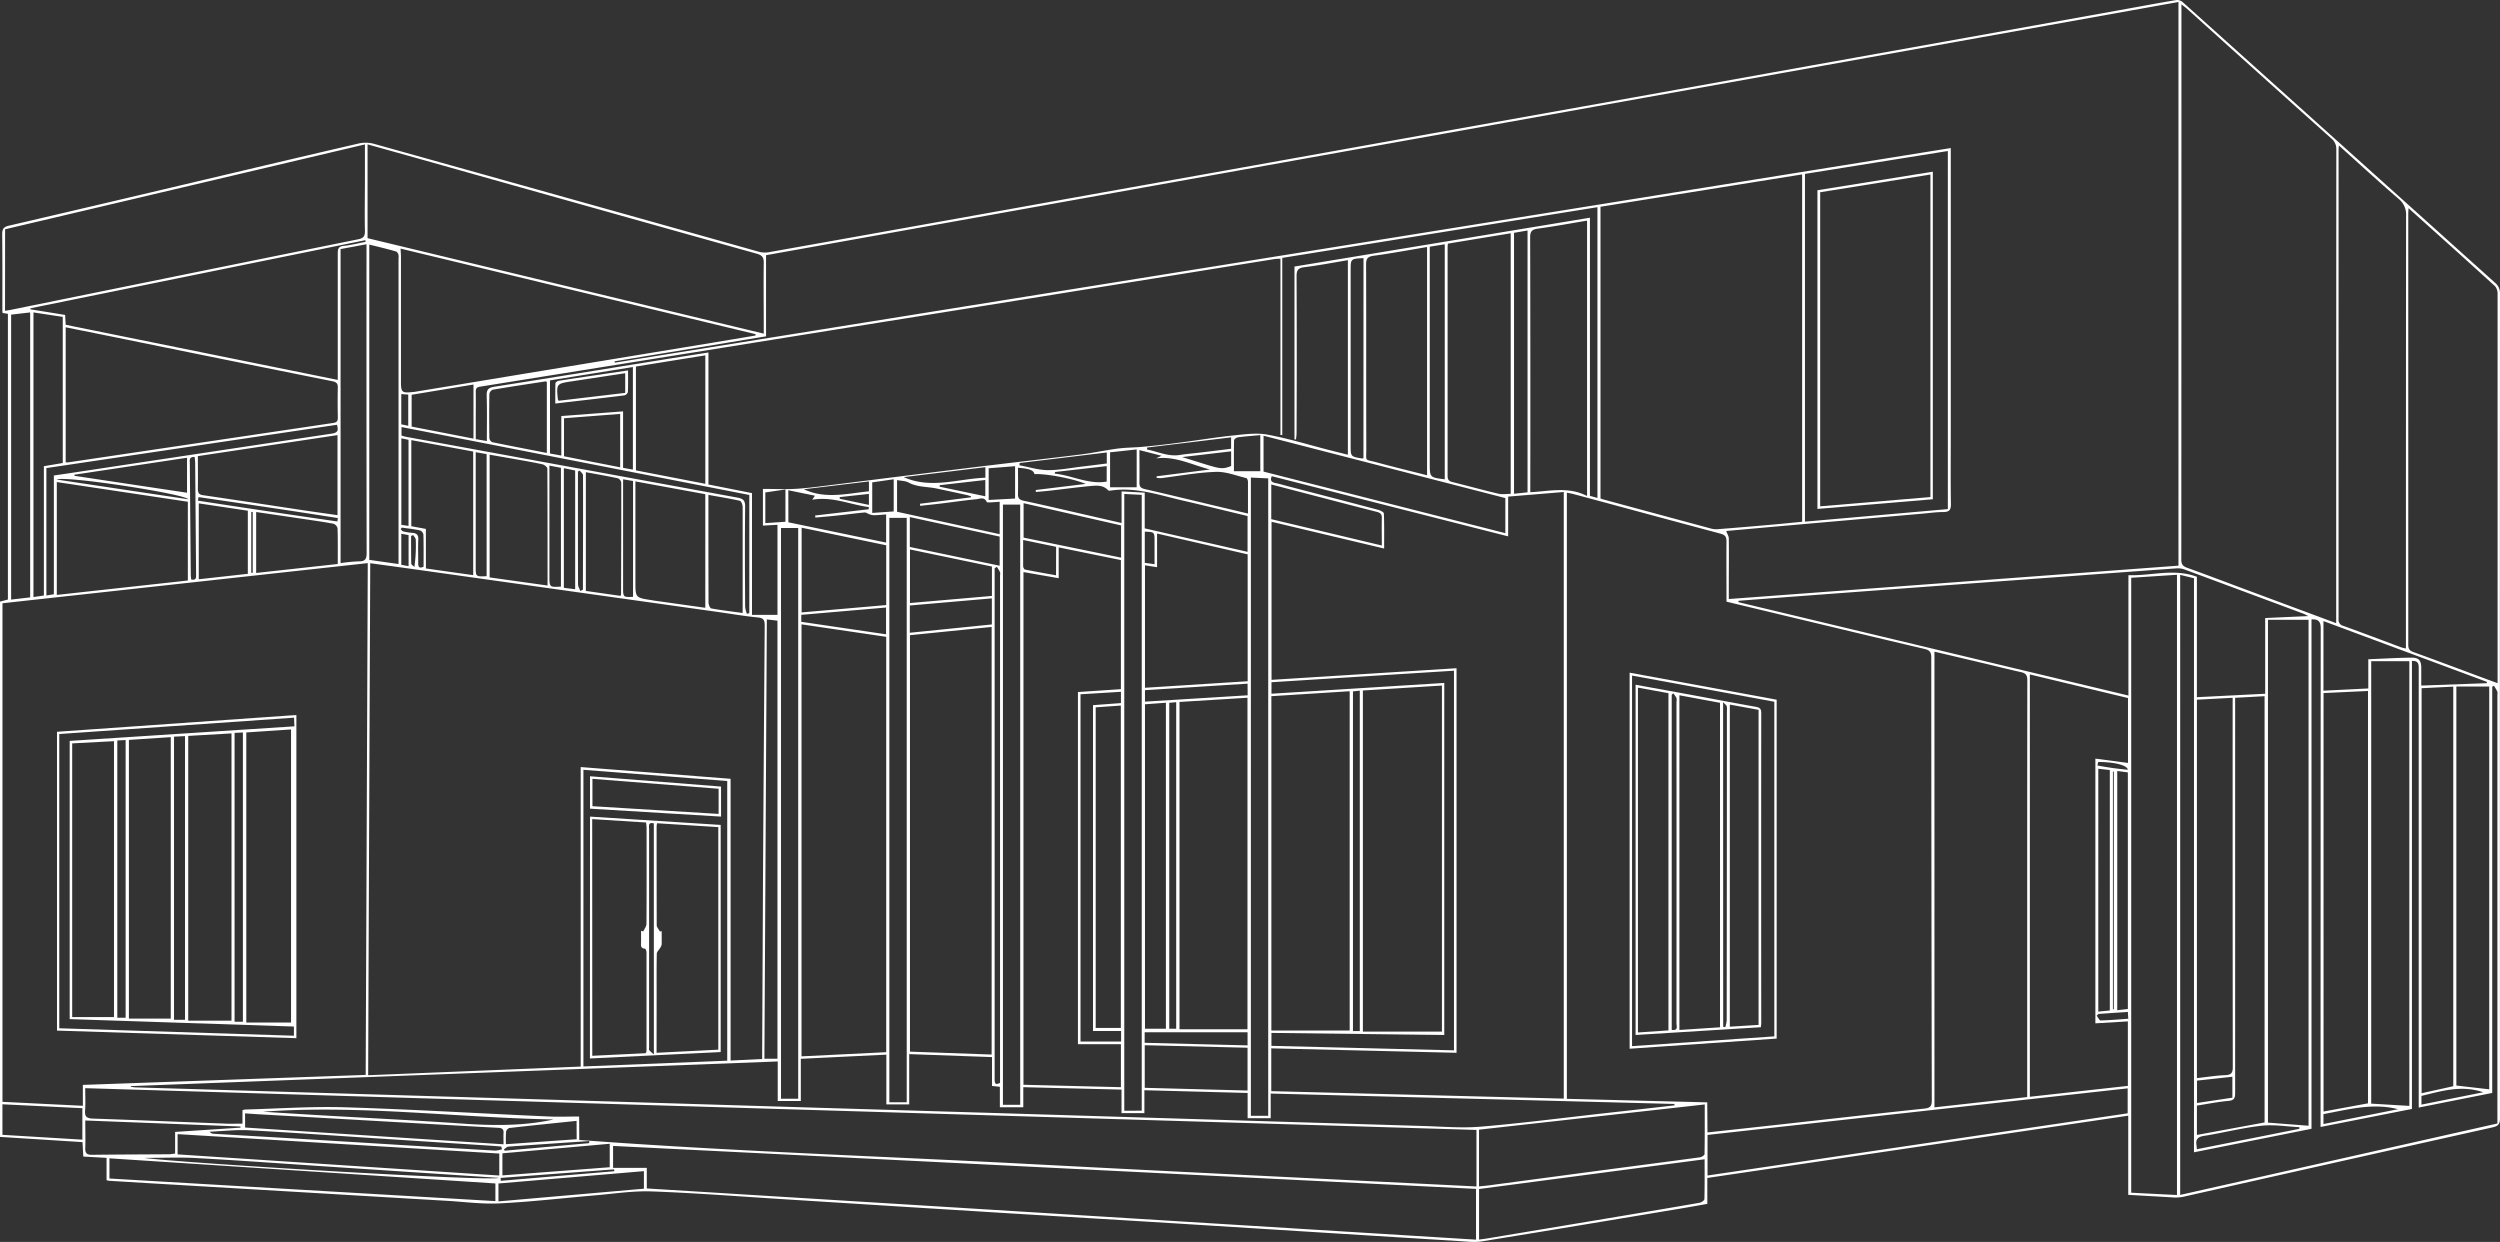 <svg id="Слой_1" data-name="Слой 1" xmlns="http://www.w3.org/2000/svg" viewBox="0 0 1201.97 597.1"><rect x="0" y="0" width="1201.97" height="597.1" fill="#333333" stroke="none"/><defs><style>.cls-1{fill:#fff;}</style></defs><title>d3_w</title><path class="cls-1" d="M1206.73,790.87V752.8l-202.37,29.94V795.2c-4.42.78-8.73,1.57-13.06,2.29-31.8,5.29-63.59,10.63-95.41,15.75-3.7.59-7.62,0-11.42-.18q-62.55-3.87-125.08-7.8c-31.9-2-63.79-3.86-95.69-5.83q-52.47-3.24-105-6.57c-20.65-1.29-41.28-2.92-61.94-3.65-9.13-.32-18.34,1.15-27.5,1.93-15.14,1.28-30.26,3.06-45.43,3.82-8.52.43-17.13-.75-25.69-1.25Q368.61,792,339,790.21l-80.21-4.73-22.61-1.36a14.3,14.3,0,0,1-1.45-.29V773.08l-11.19-.63c-.13-2.36-.24-4.49-.37-6.94L183.5,763V505.63l3.8-1V367.27l-2.54-.4a10.26,10.26,0,0,1-.13-1.23c0-12.2.07-24.41-.08-36.61,0-2.55.7-3.55,3.19-4.13q45.1-10.5,90.17-21.19c26-6.14,52.06-12.33,78.12-18.35a15.25,15.25,0,0,1,7.17.15q92.49,25.85,184.92,51.85a11.25,11.25,0,0,0,4.86.32Q610.79,327.39,668.59,317q52.76-9.47,105.53-18.89,49.41-8.85,98.8-17.73l95.12-17,85-15.27,77.38-13.87,75.2-13.52c8.12-1.46,16.23-3,24.36-4.32a4,4,0,0,1,2.93,1q75.15,67.48,150.25,135a6.37,6.37,0,0,1,2.3,5.31q-.07,198.14,0,396.27c0,2.86-.84,3.82-3.55,4.43q-74.54,16.64-149,33.44a19.12,19.12,0,0,1-5.23.21C1220.78,791.67,1213.9,791.26,1206.73,790.87Zm24.15-302.52v-271L551.81,339.09v39L479,390.1l.11.65,642.3-103.18V425c0,11.27-.11,22.55.07,33.82,0,2.91-.94,3.72-3.67,3.75-3.3,0-6.59.48-9.89.77l-68.27,6c-9,.79-17.89,1.6-26.21,2.35.47,1.29,1.23,2.42,1.25,3.56.1,7.66,0,15.31,0,23v6.14Zm-869.37-1.17c-.35,82.31-.69,164.06-1,246.17l102.18-4.17v-144l72.07,5.65V726.29l15.18-.75v-4.19l.39-81.6q.36-61.28.83-122.55c0-2.49-.4-3.65-3.24-3.93-6.47-.64-12.89-1.75-19.33-2.66L455.8,500.38,382.75,490.1C375.82,489.13,368.88,488.19,361.51,487.18Zm642.92,273.67c11.55-1.26,22.83-2.48,34.1-3.73,23.42-2.59,46.83-5.27,70.26-7.74,2.88-.3,3.49-1.28,3.49-4q-.22-106.43-.25-212.83c0-2.54-.71-3.56-3.19-4.14-21.92-5.14-43.8-10.42-65.69-15.65l-29.58-7.1c0-9.82-.08-19.43,0-29,0-2.32-.76-3.14-3-3.73-23.54-6.27-47-12.67-70.57-19-1-.28-2.09-.43-3.17-.65V744.69l67.5,1.7ZM947.92,321.06V454.79l3.61,1V316L800,340.38v85.14h-.88V340.76c-1.28.08-2.11.07-2.92.2l-27.84,4.47-90.88,14.64q-45.45,7.31-90.89,14.57l-91.2,14.66-81.1,13c-1.57.24-2.08.85-2.05,2.38.07,4.55,0,9.1,0,13.65v9.19l5.33.92c0-7.5.15-14.72-.08-21.92-.09-2.95,1-3.77,3.74-4.2,26.53-4.18,53-8.5,79.57-12.77,7.62-1.23,15.25-2.42,23.31-3.69v63.46l20.94,4.15V512H557.3V468.71l-7,.39V451.45c5.56,0,11,.27,16.36-.07,6.06-.38,12.09-1.27,18.12-2,10.43-1.28,20.86-2.62,31.29-3.92,14.22-1.76,28.43-3.54,42.66-5.26,14.85-1.8,29.72-3.46,44.56-5.33,5.83-.74,11.6-2,17.43-2.79,4.18-.54,8.43-.51,12.63-.91q8.77-.82,17.52-2c8.48-1.09,16.92-2.51,25.42-3.4,5.49-.57,11.22-1.39,16.54-.42,10,1.83,19.82,4.87,29.71,7.41l9,2.26V341.48c-7.17,1.19-14.06,2.54-21,3.39-3.15.38-3.67,1.67-3.66,4.52q.17,37.5,0,75.09c0,1.07-.18,2.15-.27,3.22l-.74-.09V344.54ZM359.31,733.19c.35-82.18.69-163.93,1-246.06l-175.62,19.3V746.14l38.64,1.9V738ZM794.71,741l140.63,3.59V452.94l-26.73,2.21v19.12L794.94,445.34c-.84,2.05-.14,2.89,1.67,3.26,2,.41,4,1,6,1.54,14.49,3.77,29,7.52,43.45,11.35,1.06.28,2.77,1.12,2.79,1.76.22,5.51.13,11,.13,16.87l-54.14-12.87v76l88.95-5.59v184.9l-89.08-2.14Zm512-225v-3.53q0-112.14.06-224.3a6.39,6.39,0,0,0-2.45-5.25q-34.65-31-69.22-62.21c-.72-.65-1.52-1.21-2.79-2.22v3q0,132-.06,264c0,2.29.8,3.16,2.86,3.9,9.81,3.53,19.55,7.25,29.32,10.89ZM953,456.06c.44.15.81.31,1.19.41q26.16,7.09,52.31,14.14a10.25,10.25,0,0,0,3.36.17q12.67-1,25.33-2.12c4.8-.42,9.6-.91,14.75-1.41v-167L953,315.8ZM462,764.47c72,5.38,143.83,7.76,215.53,11.52s143.67,7.23,215.83,10.84V759.65L224.47,739.57c0,3.95.21,7.37-.06,10.74-.25,3.05.89,3.79,3.8,3.89,21.29.71,42.57,1.61,63.86,2.42,2.55.1,5.11,0,8,0v-6.45a6.78,6.78,0,0,1,1.17-.33c16-.42,32.07-1.58,48.06-1.08,32.76,1,65.49,3,98.24,4.43,4.71.22,9.45,0,14.4,0Zm651.56-234.79V748.79l44.59-4.95V635.61q0-46.08.06-92.16c0-2.46-.78-3.42-3.08-3.92-6-1.32-12-2.86-18.08-4.29l-23.57-5.56ZM246.41,738.58v.35c.77.09,1.53.23,2.3.26L360,742.48l91.18,2.71,115.36,3.49,91.17,2.71,115.36,3.5,94.58,2.86c9.29.27,18.66,1.1,27.88.32,19.45-1.63,38.84-4.15,58.25-6.32q17.38-1.93,34.78-3.91v-.68l-194.12-5V754h-11.1V741.88l-49.63-1.32v11h-11v-11.3l-47.22-1.16v9.66H664.22v-9.85l-3.78-.41V724.63l-39.8-1.43v24.17h-11V723.45l-41.11,2v20.28H557.42v-19ZM893.16,788l-414.9-20.66V777.9h16.21v9.88L893.16,812.4Zm448.33-471.49c-.06,1.35-.12,2-.12,2.72V526.41c0,2,.65,2.83,2.5,3.5,10.58,3.82,21.11,7.79,31.65,11.71l8.79,3.24v-187a5.73,5.73,0,0,0-1.2-3.84c-13.69-12.49-27.4-24.76-41.62-37.54ZM609.58,522.57l-40.72-6v207.7l40.72-2Zm92.18,195.86V549.11l20.65-1.38V485.67l-29.9-6.1v14.82l-16.94-2.95V737.93l46.85,1.16V718.43ZM621,521.78V722l39.27,1.4V517.82ZM360.22,330.9,550.7,376.8v-3.43c0-10.24-.15-20.47,0-30.71,0-2.77-1-3.63-3.44-4.31Q466.07,315.6,384.87,292.7c-8.14-2.29-16.27-4.55-24.65-6.89Zm659.12,174.34v.67l187.48,44.89V492.93c11,.38,21.88-3.41,32.92.78v57.88l32.83-1.66v-36.4l20.77-.93c-1.27-.62-1.77-.93-2.32-1.13q-28.73-10.71-57.48-21.37a9.64,9.64,0,0,0-3.92-.42q-26.3,1.88-52.59,3.85l-62.48,4.59q-36.19,2.67-72.38,5.38ZM185.92,365.82c1.12-.18,1.83-.27,2.53-.41l74.66-15.19q46.29-9.42,92.58-18.78c2.5-.5,3.32-1.41,3.26-4-.18-8.27,0-16.54,0-24.82V285.83l-173,40.8Zm973.51,174.83V743.7l47.12-5.23v-31l-15.62.93V581.13l15.68,2.07V552ZM1308,286.34c-.08,1.17-.14,1.66-.14,2.16V514a2.94,2.94,0,0,0,2.32,3.31c9.32,3.37,18.58,6.89,27.87,10.34.72.21,1.44.39,2.18.53v-3.94q0-102.07.08-204.13a9.63,9.63,0,0,0-3.64-8.16C1327.11,303.73,1317.83,295.2,1308,286.34Zm38.39,462.55V538c0-2.13,0-4-3.26-3.83V749.56l-43.93,8.67v-4.51q0-117.62.07-235.21c0-3.31-1.11-4.49-4.43-4.32V759.1l-56.5,11.3v-276l-6.63-1.61v298.1l152.51-34.34V550.2a3.62,3.62,0,0,0,0-1.23c-.47-1-1.06-1.9-1.6-2.84l-.89.4V741.87Zm-116.23,42.05V492.74l-22,1.44V789.83Zm-353.4-78.56V546l-38,2.37v164Zm-44.35-.51V548.73l-37.65,2.38V711.87ZM546.7,377.71l.1-.65L376.09,335.92c.08,1.5.19,2.69.19,3.88v59.86c0,5.43.35,5.75,5.75,5.2a5.88,5.88,0,0,0,.93-.1q23-3.76,46.16-7.62l96.57-15.92Q536.21,379.48,546.7,377.71ZM215.08,438.63a4.9,4.9,0,0,0,.93.1l127.76-19c1.76-.26,2.17-1,2.15-2.63-.08-4.76-.13-9.52,0-14.27.06-2.07-.65-2.75-2.69-3.16Q290,389,236.72,378.11l-21.64-4.36ZM750.59,553.88V711.26h32.68V551.86ZM215.09,372.54l130.8,26.51V338.16c0-2.22.39-3.32,2.92-3.57,3.53-.35,7-1.26,10.5-1.93l-.17-.8-161,32.75v.5l16.67,2.69ZM1273.91,514.37V756.13l19.52,1.5V514.37ZM1322,746.86V548.61l-21.37,1V750.8Zm19.88,1.23V534.3h-18.33V747ZM879.62,333.53c-.06.78-.13,1.29-.13,1.79V445.14c0,1.76.52,2.56,2.24,3,7.42,1.83,14.79,3.88,22.22,5.62,1.89.45,4,.07,5.88.07V328.55Zm66.92,121.32V322.47c-8,1.34-15.83,2.79-23.69,3.86-2.81.39-3.68,1.28-3.67,4.19q.15,59.52.07,119.06v3.47C928.57,452.54,937.56,450.23,946.54,454.85ZM734,488.18v58.88l49.36-3.14v-61l-43.55-10v16.19Zm524.13,63.7v4.4q0,92.76,0,185.51c0,2.49-.41,3.64-3.24,3.9-5.1.46-10.15,1.48-15.14,2.25v14.11l32.53-6V551.12ZM1004.46,781.56l202-29.9v-12l-202,22.39Zm235.29-46.82c4.7-.52,9.2-1.25,13.72-1.44,2.87-.13,3.53-1.15,3.52-3.89q-.1-87-.06-174.07v-3.46l-17.18.92Zm124.74-188.28V738.3l15.8,1.82V546.46ZM1120,461.16V289l-68.69,11V467.19Zm-250.39-126c-8.84,1.48-17.27,3.07-25.75,4.21-3,.41-3.56,1.54-3.55,4.31.1,29.47,0,58.94.09,88.41,0,6.61-1,4.94,5.06,6.61,7.95,2.17,16,4.11,24.15,6.2ZM1363,738.63V546.52l-15.22.75V742Zm-1089.19-281-63-9.47v54.26l63-6.93ZM894.6,786.8c1.7-.18,3.14-.29,4.57-.48l53.77-7.17c16-2.12,32-4.19,47.94-6.35.8-.11,2.13-1,2.14-1.5.14-7.83.1-15.66.1-23.9L894.6,759.52ZM793.24,446.39l-8.33-.4V752.85h8.33Zm-60.81,304V454.31l-8.39-.43V750.42ZM665.7,459V747.58H674V459Zm-54.61,6.36v281h8.35v-281Zm283.53,347c1.5-.21,2.82-.36,4.13-.58l62-10.35c13.34-2.23,26.69-4.46,40-6.79.84-.15,2.19-1.11,2.21-1.73.16-6.27.1-12.55.1-19.16L894.62,788.06ZM567.26,744.65V470.26H559V744.65ZM361.05,334V485.57l14.06,2v-147a5.18,5.18,0,0,0-.06-1.84c-.21-.57-.69-1.31-1.19-1.45C369.7,336.08,365.5,335.07,361.05,334ZM791,443.13l116.25,29.6V455.86L791,425.88ZM710.3,556.47V710.61h12.08v-155ZM278.63,435.69c0,5.52.08,10.68,0,15.83,0,2.12.74,2.75,2.8,3,16,2.33,32.05,4.81,48.08,7.22,5.37.81,10.75,1.55,16.26,2.34V425.59Zm68.62-99.55v151a74.09,74.09,0,0,1,8.79-.86c3,.05,3.74-1.09,3.73-4q-.12-72.46-.06-144.92v-3.53Zm142,56.47v49.93L522.61,449V387.24Zm33.35,116V454L489,447.85v48.22c0,7.68,0,7.68,7.73,8.86a7.27,7.27,0,0,1,.91.17ZM882.55,721.38V538.86l-87.74,5.54v5.52l83.08-5.18V714l-83.1-1v6.22Zm-460.87,64L236.12,773.3V783l185.56,10.87ZM418.91,435v59l27.85,3.9c0-19,0-37.59-.1-56.17,0-.73-1.39-1.87-2.3-2.08-4.43-1-8.91-1.73-13.38-2.54Zm-30.63,54.7L411,492.91V433.49L381.26,428v41.38l7,1.31ZM744.05,711V554.26L734,555V711ZM672.93,441.28c0,4.13.11,8.26,0,12.37-.08,2.13.47,3,2.72,3.5,10,2.11,19.94,4.48,29.9,6.75l17.19,3.94v-15.2l11.13.61v17.17l49.44,11.29V464.49c-10.61-2.54-21-5.1-31.49-7.52-11.32-2.62-22.48-6.54-34.41-4.7-.38.06-1,.05-1.17-.19-2.42-2.63-5.59-2.25-8.58-2-6.48.61-12.93,1.48-19.4,2.22-2.23.25-4.47.42-6.71.63l-.08-.95,24-2.93c-6-2.58-19.48-5.06-24.62-4.69C680.54,442.53,678.51,441.7,672.93,441.28ZM423.55,771l-154.66-9.33v9.73l154.66,10.16Zm109.59-44.64V591.9L464,586.5V729.12ZM568.92,470.1v40.73l40.66-3.53V478.56ZM199.59,366.6V503.45l5-.74V440.53l9.08-1.53V368.75ZM198,503.6v-137l-9.15,1.06v137ZM557.29,725.43V514.8l-5.1-.6c-.39,70.56-.78,140.84-1.17,211.23ZM709,712.07V555.42l13.43-1V549L703,550.2V717.14h19.51v-5.07Zm74.3,8.06-49.42-1.21V739.4l49.42,1.3ZM481.79,502.87a4,4,0,0,0,.31-.66c.06-18,.13-35.91.09-53.87a2.73,2.73,0,0,0-1.68-2c-5-1.08-10.09-1.95-15.34-2.93V500.5Zm840.36,30.48c7.09-.28,13.78-.69,20.47-.77,3.9-.05,5,1.28,5,5.15V546l31.48-1.14.1-.62L1300.59,515v33.46l21.56-1.07Zm-976.26-45.8c0-6,.08-11.6-.1-17.17a3.14,3.14,0,0,0-2-2.19c-5-.93-10-1.62-15-2.36-7.32-1.1-14.65-2.16-22.13-3.27v29.3ZM540.55,511.1v-51c0-1-.66-2.77-1.29-2.92-4.9-1.11-9.87-1.9-15.17-2.85v13.63q0,19.06.06,38.12c0,1,.71,2.72,1.32,2.84C530.27,509.78,535.18,510.36,540.55,511.1ZM301.35,758.49l124.24,8.06c0-2.11-.09-3.75,0-5.38.15-1.95-.78-2.45-2.55-2.54-15.07-.8-30.14-1.68-45.21-2.53l-70.28-4c-2-.11-4.05-.27-6.23-.42ZM765.24,442.12c-8.63-2.21-16.75-6.58-26-5.33l2.71-1.28-10.63-2.71c0,5.43.1,10.49,0,15.54-.06,2.09.72,2.77,2.69,3.22,11.17,2.55,22.29,5.27,33.43,7.92l16.07,3.82V448c0-.6-.39-1.64-.78-1.74-4.88-1.16-9.82-3.19-14.69-3-8.74.29-17.43,1.92-26.14,3a13.58,13.58,0,0,1-2.3-.1l0-.78Zm82.62,36.54c0-4.64-.1-8.85,0-13.06.07-2-.67-2.67-2.48-3.13-11.19-2.83-22.36-5.78-33.53-8.69l-17.14-4.46V466Zm63.57-150.33V453.78l6.49-.69V327.21ZM878.12,446.84v-113L870.91,335V439.2C870.91,445.94,870.91,445.94,878.12,446.84ZM446.41,434.16V400c-.34-.12-.54-.25-.71-.23-8.47,1.3-16.94,2.57-25.38,4a2.77,2.77,0,0,0-1.54,2.12q-.16,10.53,0,21.08a2.57,2.57,0,0,0,1.31,2C428.77,430.75,437.47,432.41,446.41,434.16ZM302.65,492.27V461.94l-23.58-3.53v36.48ZM621,506.32l39.41-3.42V488.78L621,480.56ZM205.8,441.44v61.25l3.59-.58V445l7.76-1.14q62.94-9.53,125.89-19c3-.44,3.24-1.68,2.45-4.24ZM722.5,469l-46.87-10.68v16.55l46.87,9.63Zm-498,286.11c0,4.66.14,8.88,0,13.08-.12,2.53.66,3.45,3.26,3.42,12.41-.17,24.82-.18,37.23-.27a24.3,24.3,0,0,0,2.7-.35V760.6l31.42-2.05V758Zm973.37-52.89V586.61l-5.53-.61V702.75ZM650.33,455.5l.06-.44c-.61-.24-1.24-.45-1.87-.63q-7.26-1.59-14.53-3.13c-4.55-1-9.35-.57-13.66-2.91-1.56-.85-3.6-.8-5.53-1.18v15.23l49.32,10.77V457.65c-1.62.1-3,.22-4.46.28-.6,0-1.64.1-1.74-.15-1.12-2.68-3.35-1.54-5-1.37-5.75.56-11.48,1.4-17.23,2.1-3.26.39-6.52.72-9.78,1.08a8.73,8.73,0,0,0-.11-1Zm-107.73,56,1.16-.33v-56.8L376.54,421.71v4.1c.88.24,1.57.48,2.28.61L537.89,455.6c2.84.51,3.91,1.31,3.87,4.43-.19,16-.1,32.06,0,48.09a14.38,14.38,0,0,0,.84,3.42Zm19.94-44,47,9.76V463.72c-2,.15-3.84.34-5.67.39a7.17,7.17,0,0,1-2.25-.42c-.85-.25-1.69-1-2.49-.9-4.32.38-8.61,1-12.93,1.44-3.55.39-7.12.68-10.69,1l-.09-1,25.78-3a7.38,7.38,0,0,1,0-1.05c-8.94-1.13-17.38-5.21-27.19-3.52l1.3-1.94-12.79-2.63Zm638.91,119.58v115l5.1-.58V587.75ZM662.78,488.93l-1.07.65v245.7c0,1.75.24,3,2.6,1.73V493a3.94,3.94,0,0,0,0-1.53A24.09,24.09,0,0,0,662.78,488.93ZM411.14,427.27v-26l-29.73,4.92v15.3Zm36.79-28v35.15l5.44,1v-19l29.7-2.25v27.16l4.71.84V392.86Zm216.19,89.11v-14L620.94,465v14.36ZM837.27,712.13V548.45l-3.28.35V712.13ZM423.15,794l69.93-6.1v-8.44l-69.93,5.94Zm58.52-352.94V415.4l-27,2.08v18.28ZM839.05,340.49c-6.18.32-6.17.32-6.17,6v84c0,5.42,0,5.42,5.4,6.32a2.69,2.69,0,0,0,.75-.14ZM745.67,554.3V711H749V554ZM184.67,762l38.43,2.32V749.2l-38.43-1.88Zm240.38,19.5,51.6-3.92V766.3l-51.6,4.6ZM620.94,520.61l39.43-4V504.08l-39.43,3.43Zm-401.63-76v.55l54.11,8.13V436.47Zm230.1,310c-46.48-.87-92.84-7.11-139.48-3.73q16.83,1.11,33.68,2.06c20.23,1.17,40.47,2.16,60.68,3.55,15.1,1.11,30.13,1.42,45.12-1.81Zm-24.55,14.26-.36-1.25c-1.93-.14-3.87-.3-5.8-.43l-52.29-3.37c-21-1.36-42.07-2.88-63.12-4-6.29-.34-12.64.42-19,.68a2.58,2.58,0,0,0,2,1q17.18,1,34.36,2,28.62,1.72,57.25,3.49c14.55.88,29.09,1.78,43.64,2.6a12.53,12.53,0,0,0,3.32-.65ZM568.75,515.35l40.75,6V508.48L568.75,512ZM417.46,493.41V434.72l-5.24-.93V489C412.22,493.63,412.25,493.66,417.46,493.41Zm35.73,5v-57.1l-5.54-1.06v53.52c0,4.84.13,5,5.54,4.65Zm1.41-56.92V499l5.43.68V442.59ZM733.84,717.75,783.31,719v-6.31H733.84ZM460.71,755.29c-11,1.14-21.64,2.23-32.28,3.43a2.44,2.44,0,0,0-1.6,1.7,53.81,53.81,0,0,0-.08,6.09l34-2.39Zm27.15-251.95V447.65l-4.78-.82v52.31c0,4.33.12,4.44,4.78,4.2ZM423.39,782.7l-12-.79-71.77-4.74c-20.63-1.36-41.25-2.88-61.88-4-8.08-.45-16.21-.07-25-.07C273.54,775.78,420.5,784.5,423.39,782.7ZM783.32,545.09,734,548.22v5.51l49.35-3.05ZM730,432.48l-12.79,1.38v16.8H730Zm559,326.63v-.79c-6.06-.29-12.21-1.35-18.17-.68-9.31,1-18.46,3.42-27.73,4.88-3.11.49-4,1.77-3.55,4.59.09.5.1,1,.17,1.82ZM691.27,479.29,675.42,476v12.54c0,.59.47,1.6.87,1.68,4.9,1,9.83,1.84,14.94,2.77Zm98.17-36.36V425.59c-3.73.35-7.23.6-10.7,1.05-.71.09-1.88.9-1.9,1.4-.14,5-.08,10-.08,14.89ZM658.85,456.76l12.69-.67V440.53l-12.69,1Zm56.78-22.83L673.74,439l-.11,1.09c4.55.83,9.1,2.31,13.66,2.34,5.63,0,11.27-1.12,16.9-1.78,3.84-.45,7.68-.95,11.44-1.42ZM735,431.56v.95c5.22,1,10.13,3.52,15.77,2.62,3.36-.53,6.76-.79,10.15-1.2,4.87-.58,9.73-1.19,14.48-1.78v-5.48Zm521.8,302.52-17,1.86V746.7l17-2.56ZM618,445.78c13.18,5.91,26.2.72,39.26.3V441Zm-15.14,2.52V463l10.32-.71V446.82Zm-226.4-21.16v41.59l3.45.51V427.85Zm184.67,24.58-9.67,1.43v14.74l9.67-.64Zm-284-15.61c-2.89-.18-2.38,1.69-2.37,3.15q.21,26.52.47,53.05c0,.9.12,1.8.17,2.66,2.66.59,2.38-1.09,2.37-2.54q-.21-26.83-.44-53.67c0-.76-.16-1.61-.24-2.65Zm185.39,64.38,1.1-.48c.05-.09.13-.18.13-.27.05-18.28.11-36.56.05-54.84,0-.76-1-1.51-1.59-2.26l-.85.47v21.34q0,16.43.05,32.85c0,1.07.69,2.13,1.07,3.19Zm838.07,251.56v4.76l35.84-7.13c-12.26-3.14-23.88.16-35.88,2.37Zm-954.9-284.9c.08-.56.17-1.11.26-1.67-22.29-3.54-44.63-6.81-67-10.09l-.27,1.71q33.46,5.16,67,10ZM570,451.62c10.44,4.89,20.85,2,31.27,1v-4.77Zm120.77-8.3-.18.78c8.38.85,16.18,5.31,25,3.84v-7.45Zm84.65-9.93-23.59,2.76c17.74,5.38,18.4,6.43,23.59,4.27ZM210.71,446.93l63.28,9.5C272.54,453.88,215.37,445.05,210.71,446.93Zm1137,300.54,29.71-5.94c-10.64-3.57-20.09-.55-29.71,1.77ZM635.32,449.66l-.09.72,22,4.62v-7.84ZM733.9,472V487l4.69.64V476.42C738.57,472.19,738.56,472.19,733.9,472Zm465.47,229.59.42.08V587.34h-.42ZM478.84,779.5l-.07-.89-54.6,4.11.11,1.39ZM466.75,766l.05-1c-12.95.88-25.91,1.73-38.87,2.68-.73.05-1.42.84-2.13,1.28l.34.67ZM376.67,470.06l-.55.75c.43.38.81,1,1.31,1.09a27.92,27.92,0,0,0,4.27.68c2.06.17,3.06.91,2.92,3.26-.21,3.81,0,7.63-.05,11.45,0,1.77.65,2.46,2.58,1.57,0-5.17.06-10.31-.08-15.45a2.7,2.7,0,0,0-1.63-2C382.55,470.78,379.6,470.47,376.67,470.06Zm3.27,18.52V473.66l-3.5-.65v14.93Zm-.16-67.48v-15l-3.35-.24V420.4ZM304.3,491.78h.7V462.52h-.69Zm888.13,212.1-.87.83c.63.8,1.27,2.31,1.88,2.3,4.37-.1,8.73-.5,13.32-.83-.09-1.29-.15-2.24-.22-3.29ZM587.2,455.39l.06.81,14,2.93v-5.27Zm605.11,127.35c-.14.56-.27,1.12-.41,1.68a144.18,144.18,0,0,0,14.63,2.05C1206.24,584.26,1200.06,582.76,1192.31,582.74ZM382.15,473.62l-1,.49c0,4.41,0,8.83.07,13.25,0,.55,1,1.08,1.51,1.62a72.4,72.4,0,0,0,.66-13.16C383.34,475.08,382.57,474.35,382.15,473.62Z" transform="translate(-183.5 -216.39)"/><path class="cls-1" d="M967,539.8l70.7,13V715.73L967,720.61Zm69.57,174.86V553.78l-68.4-12.58V719.36Z" transform="translate(-183.5 -216.39)"/><path class="cls-1" d="M326,715.54l-115.1-3.65V568.22L326,560.15Zm-24.08-147V708h21.51V567.1ZM274,570.21V707.1h20.8V569Zm-28.52,1.92v134H265.6V570.8Zm-27.27,1.67V705.37H238.3V572.74ZM212,569.3V710.77l112.8,3.58v-4.41L217,706.37V572.6l108.06-7-.19-4.16Zm60.45,1-5.28.28V706.7h5.28Zm27.83,137.32V568.55l-4,.21V707.64ZM239.9,572.4V705.69h4V572.18Z" transform="translate(-183.5 -216.39)"/><path class="cls-1" d="M1057.3,461.08V307.85l55.48-8.92v157.5Zm54.32-5.71V300.3l-53,8.52v151Z" transform="translate(-183.5 -216.39)"/><path class="cls-1" d="M467.17,609,530,613V722.21l-62.87,3.08Zm32,113.55,29.68-1.49v-107l-29.44-1.86a12.61,12.61,0,0,0-.22,1.5q0,23.74.05,47.48c0,1,1,2.07,1.58,3.11l.8-.26c0,2.16.06,4.32,0,6.48a4.38,4.38,0,0,1-.8,1.72c-.51.91-1.53,1.78-1.54,2.69-.14,6.82-.08,13.65-.08,20.47ZM468.26,724l25.67-1.24c.25-.58.4-.77.4-1V674.34c0-.64-.41-1.8-.68-1.82-2.48-.15-1.91-1.93-1.93-3.38v-5.22l1.07.27c.53-1.21,1.51-2.41,1.52-3.62.11-15.3.07-30.6.06-45.91,0-.88-.14-1.76-.23-2.82l-25.91-1.63Zm29.59-111.75c-2.88-.69-2.27,1.37-2.27,2.69V719.75c0,.52-.18,1.17.07,1.52a13.17,13.17,0,0,0,2.22,2Z" transform="translate(-183.5 -216.39)"/><path class="cls-1" d="M530.17,594.56V609l-63-3.81V589.6ZM529,595.62l-60.66-4.77V604L529,607.71Z" transform="translate(-183.5 -216.39)"/><path class="cls-1" d="M485.46,394.48c0,3.66.08,7-.08,10.43a2.41,2.41,0,0,1-1.7,1.58c-10.86,1.35-21.73,2.58-33.2,3.92,0-3.35-.05-6.57.08-9.78,0-.42.95-1.07,1.54-1.16C463.1,397.78,474.11,396.16,485.46,394.48Zm-33.37,14.59,32-3.79v-9.46l-25.59,3.9c-7.5,1.14-7.5,1.13-6.79,8.65A4.74,4.74,0,0,0,452.09,409.07Z" transform="translate(-183.5 -216.39)"/><path class="cls-1" d="M969.87,545.6c9.63,1.76,19.07,3.46,28.51,5.2,9.75,1.8,19.49,3.68,29.25,5.41,1.83.32,2.66.86,2.66,2.9q-.07,74.61,0,149.23c0,.5-.1,1-.19,1.92L969.87,714Zm40.59,164.7v-156l-19.52-3.62v160.9ZM971,712.79l14.67-1V549.67L971,547Zm58-3.64V557.67l-13.82-2.52V710ZM988,549.73l-.76.67V711.56c3.27.46,2.29-1.86,2.29-3.23q.06-77.26,0-154.53a4.75,4.75,0,0,0,0-1.84A14.2,14.2,0,0,0,988,549.73Zm24,160.32,1,.22a16.7,16.7,0,0,0,.67-3.29q.09-74.43.1-148.86a6.47,6.47,0,0,0-.07-2.15c-.2-.57-.84-1-1.75-2Z" transform="translate(-183.5 -216.39)"/></svg>